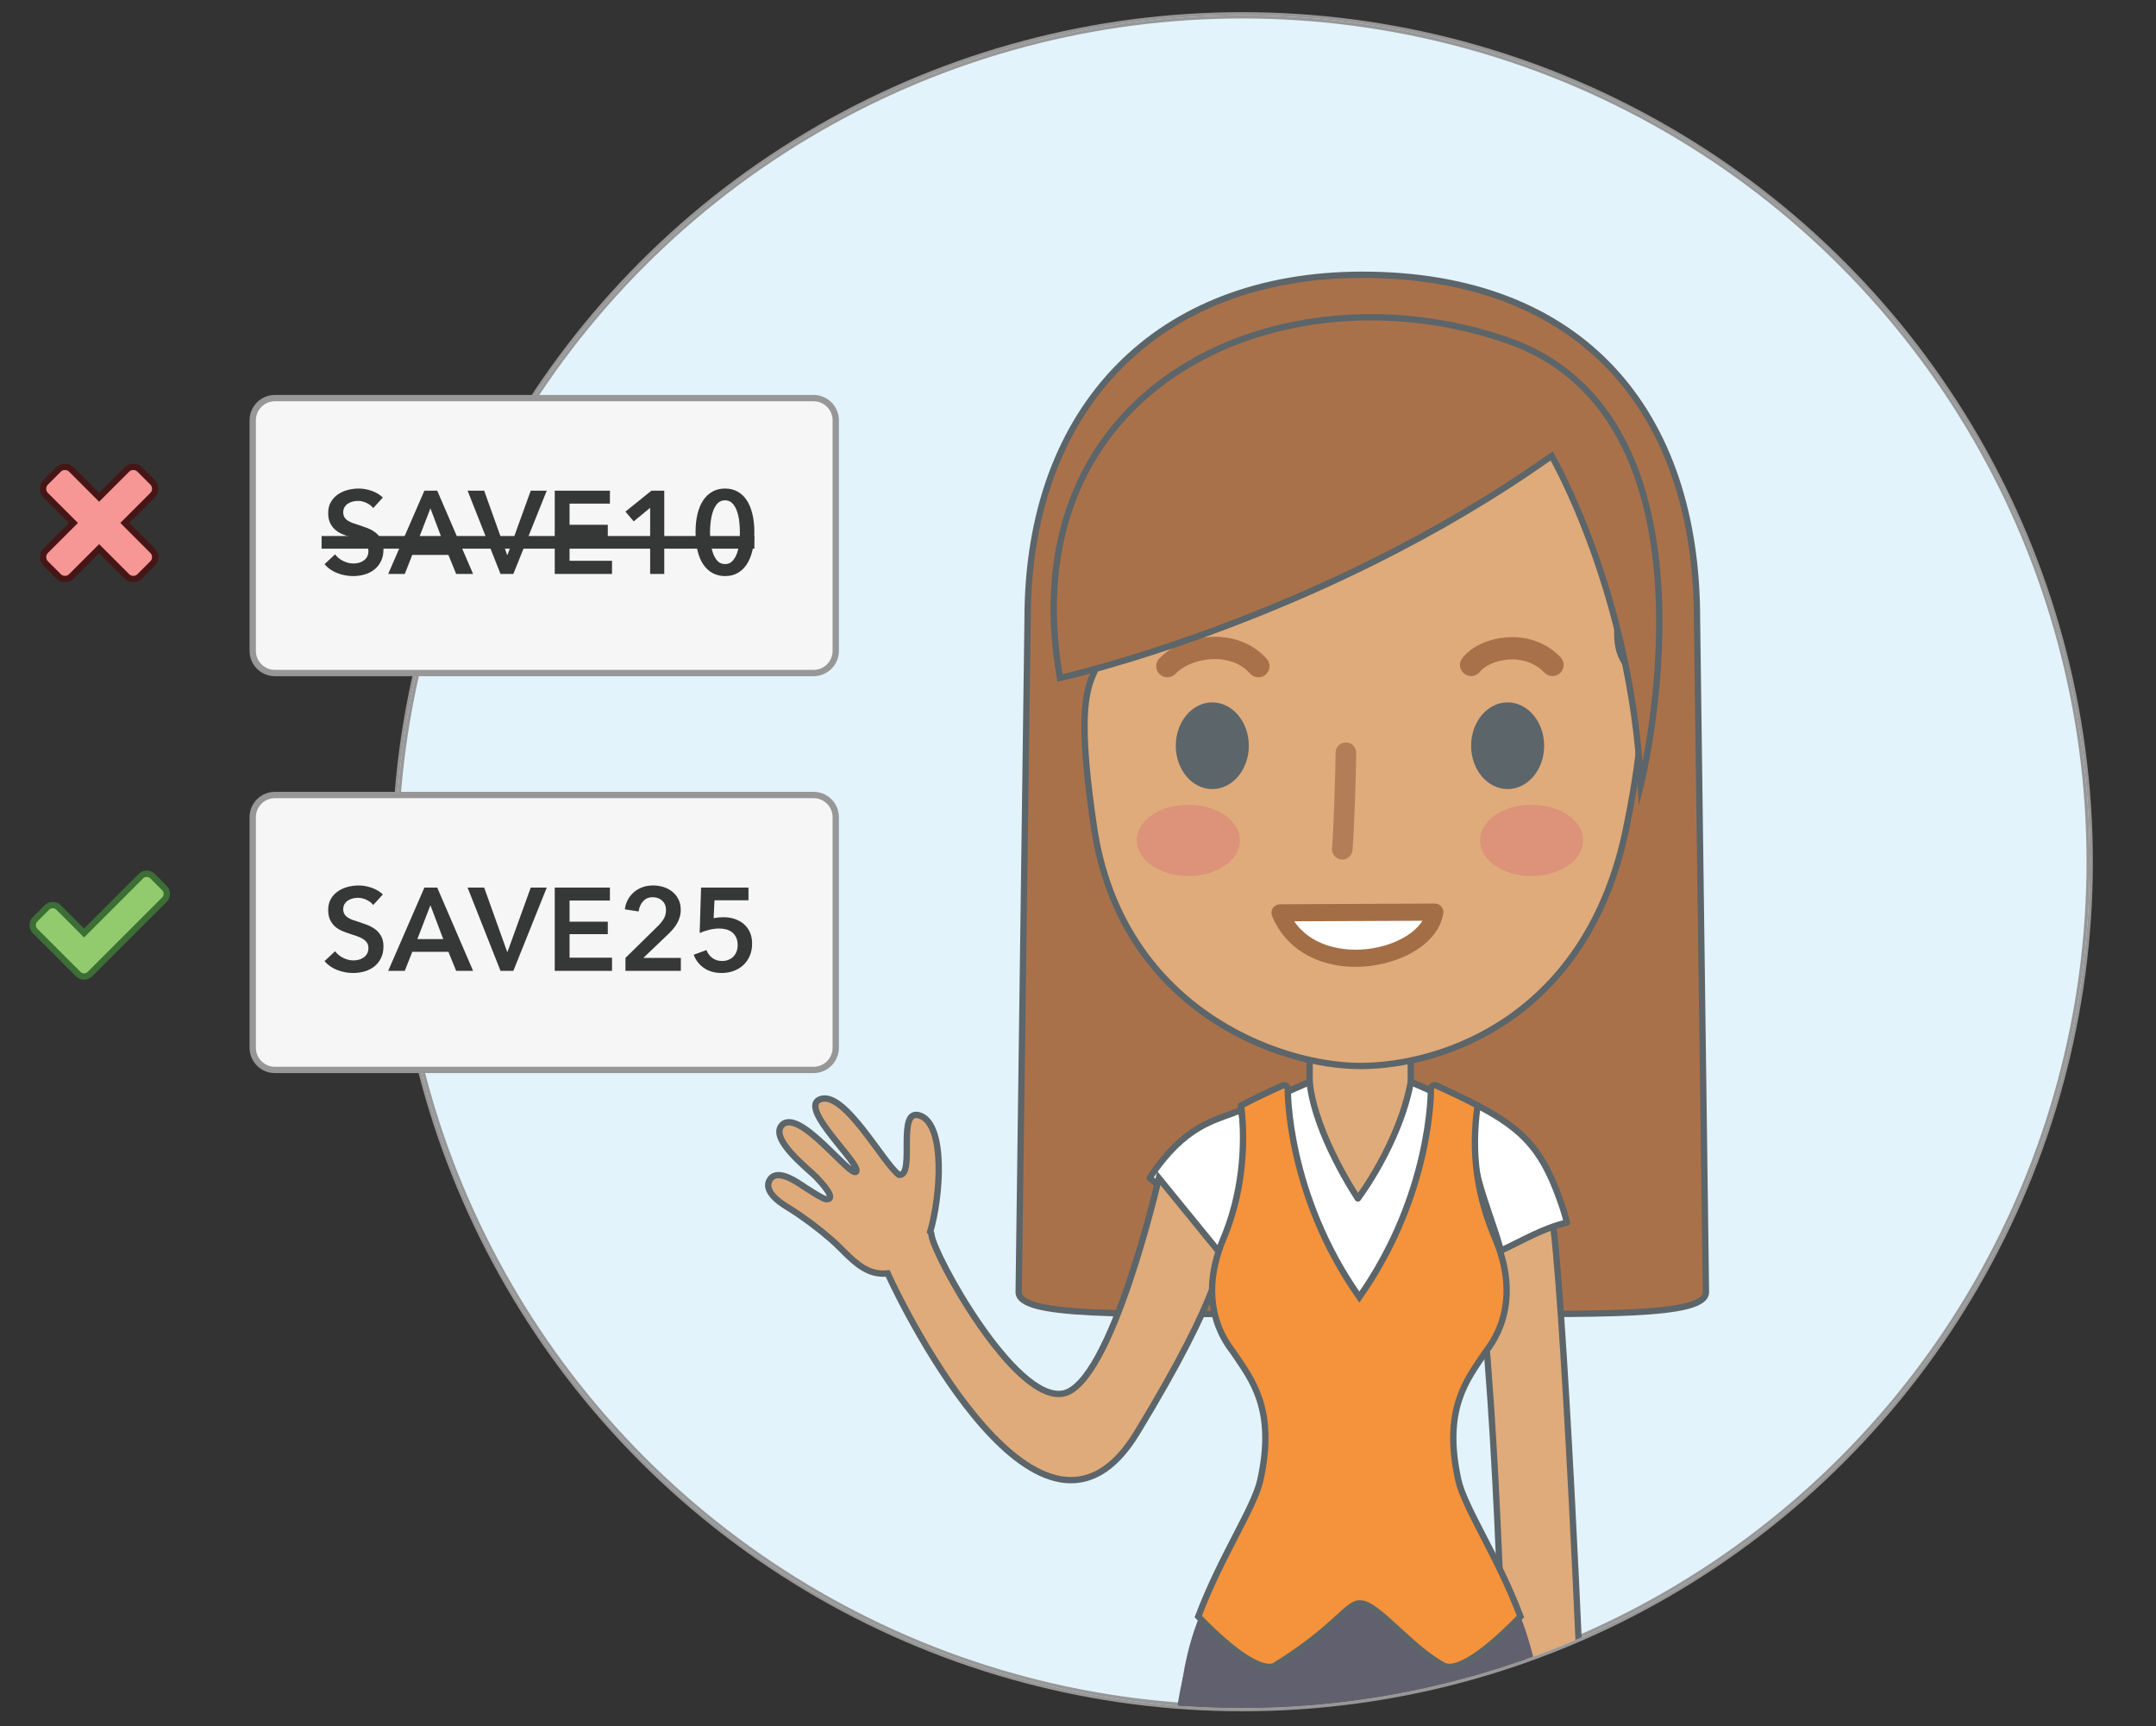 <?xml version="1.0" encoding="utf-8"?>
<!-- Generator: Adobe Illustrator 16.0.0, SVG Export Plug-In . SVG Version: 6.00 Build 0)  -->
<!DOCTYPE svg PUBLIC "-//W3C//DTD SVG 1.1//EN" "http://www.w3.org/Graphics/SVG/1.1/DTD/svg11.dtd">
<svg version="1.1" id="Layer_1" xmlns="http://www.w3.org/2000/svg" xmlns:xlink="http://www.w3.org/1999/xlink" x="0px" y="0px"
	 width="341px" height="273px" viewBox="0 0 341 273" enable-background="new 0 0 341 273" xml:space="preserve">
<rect x="0" y="0" width="341" height="273" fill="#333333" stroke="none"/>
<g>
	<defs>
		<rect id="SVGID_1_" x="-874.551" y="-1380.593" width="1440" height="2887"/>
	</defs>
	<clipPath id="SVGID_2_">
		<use xlink:href="#SVGID_1_"  overflow="visible"/>
	</clipPath>
	
		<ellipse clip-path="url(#SVGID_2_)" fill="none" stroke="#979797" stroke-miterlimit="10" cx="196.496" cy="136.264" rx="134.018" ry="133.842"/>
</g>
<g>
	<defs>
		<ellipse id="SVGID_3_" cx="196.496" cy="136.264" rx="134.018" ry="133.842"/>
	</defs>
	<clipPath id="SVGID_4_">
		<use xlink:href="#SVGID_3_"  overflow="visible"/>
	</clipPath>
	<g clip-path="url(#SVGID_4_)">
		<defs>
			<rect id="SVGID_5_" x="-874.551" y="-1380.593" width="1440" height="2887"/>
		</defs>
		<clipPath id="SVGID_6_">
			<use xlink:href="#SVGID_5_"  overflow="visible"/>
		</clipPath>
		<g clip-path="url(#SVGID_6_)" enable-background="new    ">
			<g>
				<defs>
					<rect id="SVGID_7_" x="62.449" y="2.407" width="269" height="267.999"/>
				</defs>
				<clipPath id="SVGID_8_">
					<use xlink:href="#SVGID_7_"  overflow="visible"/>
				</clipPath>
				<g clip-path="url(#SVGID_8_)">
					<defs>
						<rect id="SVGID_9_" x="62.449" y="2.407" width="269" height="267.999"/>
					</defs>
					<clipPath id="SVGID_10_">
						<use xlink:href="#SVGID_9_"  overflow="visible"/>
					</clipPath>
					<rect x="57.479" y="-2.578" clip-path="url(#SVGID_10_)" fill="#E3F3FC" width="278.035" height="277.684"/>
					
						<ellipse clip-path="url(#SVGID_10_)" fill="none" stroke="#979797" stroke-miterlimit="10" cx="196.496" cy="136.264" rx="134.018" ry="133.842"/>
				</g>
				<g clip-path="url(#SVGID_8_)">
					<defs>
						<path id="SVGID_11_" d="M269.816,204.314c0,3.93-16.299,3.457-43.226,3.457H204.34c-26.923,0-43.222,0.473-43.222-3.457
							l1.409-106.425c0-33.705,20.781-54.439,52.939-54.439c34.82,0,52.938,21.75,52.938,54.439L269.816,204.314z"/>
					</defs>
					<clipPath id="SVGID_12_">
						<use xlink:href="#SVGID_11_"  overflow="visible"/>
					</clipPath>
					<g clip-path="url(#SVGID_12_)">
						<defs>
							<rect id="SVGID_13_" x="62.449" y="2.407" width="269" height="267.999"/>
						</defs>
						<clipPath id="SVGID_14_">
							<use xlink:href="#SVGID_13_"  overflow="visible"/>
						</clipPath>
						<rect x="156.118" y="38.45" clip-path="url(#SVGID_14_)" fill="#A9714A" width="118.698" height="174.339"/>
					</g>
				</g>
				<g clip-path="url(#SVGID_8_)">
					<defs>
						<rect id="SVGID_15_" x="62.449" y="2.407" width="269" height="267.999"/>
					</defs>
					<clipPath id="SVGID_16_">
						<use xlink:href="#SVGID_15_"  overflow="visible"/>
					</clipPath>
					<path clip-path="url(#SVGID_16_)" fill="none" stroke="#5B656A" stroke-miterlimit="10" d="M269.816,204.314
						c0,3.93-16.299,3.457-43.226,3.457H204.34c-26.923,0-43.222,0.473-43.222-3.457l1.409-106.425
						c0-33.705,20.781-54.439,52.939-54.439c34.82,0,52.938,21.75,52.938,54.439L269.816,204.314z"/>
				</g>
				<g clip-path="url(#SVGID_8_)">
					<defs>
						<path id="SVGID_17_" d="M250.173,273.197c0.263-0.08-3.016-72.242-4.792-81.137c-0.884-4.393-1.619-7.346-2.932-9.775
							c-5.971,1.555-7.312,9.682-8.152,17.736c0.093,0.807,0.089,1.748-0.164,2.807c1.744,15.805,2.578,34.148,3.227,49.537
							c0.162,3.885,0.99,22.801-0.762,23.676c-1.687,0.842-2.254,3.344-2.391,4.84l-1.083,8.982
							c-0.267,2.412,2.962,3.334,4.001,1.297c0.307-0.602,1.176-6.965,2.048-6.783c0.668,0.145,0.376,0.176,0.635,1.012
							c1.748,5.654-4.506,11.891-3.908,13.715c1.715,5.277,6,1.797,10.831-4.252C250.487,290.166,251.097,281.293,250.173,273.197"
							/>
					</defs>
					<clipPath id="SVGID_18_">
						<use xlink:href="#SVGID_17_"  overflow="visible"/>
					</clipPath>
					<g clip-path="url(#SVGID_18_)">
						<defs>
							<rect id="SVGID_19_" x="62.449" y="2.407" width="269" height="267.999"/>
						</defs>
						<clipPath id="SVGID_20_">
							<use xlink:href="#SVGID_19_"  overflow="visible"/>
						</clipPath>
						<rect x="228.108" y="177.285" clip-path="url(#SVGID_20_)" fill="#DFAB7A" width="27.446" height="129.406"/>
					</g>
				</g>
				<g clip-path="url(#SVGID_8_)">
					<defs>
						<rect id="SVGID_21_" x="62.449" y="2.407" width="269" height="267.999"/>
					</defs>
					<clipPath id="SVGID_22_">
						<use xlink:href="#SVGID_21_"  overflow="visible"/>
					</clipPath>
					<path clip-path="url(#SVGID_22_)" fill="none" stroke="#5B656A" stroke-miterlimit="10" d="M250.173,273.197
						c0.263-0.08-3.016-72.242-4.792-81.137c-0.884-4.393-1.619-7.346-2.932-9.775c-5.971,1.555-7.312,9.682-8.152,17.736
						c0.093,0.807,0.089,1.748-0.164,2.807c1.744,15.805,2.578,34.148,3.227,49.537c0.162,3.885,0.99,22.801-0.762,23.676
						c-1.687,0.842-2.253,3.344-2.391,4.84l-1.083,8.982c-0.267,2.412,2.962,3.334,4.001,1.297c0.307-0.602,1.176-6.965,2.048-6.783
						c0.668,0.145,0.376,0.176,0.635,1.012c1.748,5.654-4.506,11.891-3.908,13.715c1.715,5.275,6,1.797,10.831-4.252
						C250.487,290.166,251.097,281.293,250.173,273.197z"/>
				</g>
				<g clip-path="url(#SVGID_8_)">
					<defs>
						<path id="SVGID_23_" d="M234.123,198.023c0,0,0.754,0.961,1.141,2.592c-0.14-8.098,0.216-16.326,5.952-18.59
							c-2.836-4.004-7.296-6.139-18.077-10.994c-2.519-0.912-6.305,0.066-8.007,0.596c-1.697-0.529-5.482-1.508-8.003-0.596
							c-3.264,1.469-5.944,2.688-8.179,3.783c3.798,12.461,3.582,25.848-0.251,37.475c1.986,5.244,3.336,13.311,2.401,22.318
							c-1.221,11.783-14.651,19.109-14.943,42.68c-0.271,21.793-4.995,105.178-7.966,121.607
							c-0.637,3.547-3.949,11.596-5.533,13.006c-0.99,0.879,4.753,2.463,4.753,2.463s14.485-2.328,15.079-6.924l16.535-131.574
							l6.106-0.4l4.749,0.4l-0.093,37.18l-0.244,93.947c0,4.635,1.242,2.492,1.242,2.492s16.367,7.322,22.303,9.975
							c3.416,1.527,2.375-1.469,2.375-1.469s-5.987,0.291-6.188-5.961c-0.007-0.18-0.179-2.854-1.048-3.852
							c-1.389-1.602-3.231-4.229-3.418-7.832c-0.565-11.309,3.414-53.852,5.946-86.859h0.072c1.16-15.561,2.011-29.086,1.922-36.199
							c-0.291-23.57-12.365-30.896-13.585-42.68c-1.22-11.785,1.467-21.977,4.367-26.312c1.062-1.58,1.581-3.023,1.808-4.311
							c-0.009-0.361-0.017-0.721-0.029-1.084C234.925,201.24,234.526,199.609,234.123,198.023"/>
					</defs>
					<clipPath id="SVGID_24_">
						<use xlink:href="#SVGID_23_"  overflow="visible"/>
					</clipPath>
					<g clip-path="url(#SVGID_24_)">
						<defs>
							<rect id="SVGID_25_" x="62.449" y="2.407" width="269" height="267.999"/>
						</defs>
						<clipPath id="SVGID_26_">
							<use xlink:href="#SVGID_25_"  overflow="visible"/>
						</clipPath>
						<rect x="167.543" y="165.658" clip-path="url(#SVGID_26_)" fill="#DFAB7A" width="83.07" height="259.234"/>
					</g>
				</g>
				<g clip-path="url(#SVGID_8_)">
					<defs>
						<rect id="SVGID_27_" x="62.449" y="2.407" width="269" height="267.999"/>
					</defs>
					<clipPath id="SVGID_28_">
						<use xlink:href="#SVGID_27_"  overflow="visible"/>
					</clipPath>
					<path clip-path="url(#SVGID_28_)" fill="none" stroke="#5B656A" stroke-miterlimit="10" d="M234.123,198.023
						c0,0,0.754,0.961,1.141,2.592c-0.14-8.098,0.216-16.326,5.952-18.59c-2.837-4.004-7.296-6.139-18.077-10.994
						c-2.519-0.912-6.305,0.066-8.007,0.596c-1.697-0.529-5.482-1.508-8.003-0.596c-3.264,1.469-5.944,2.688-8.179,3.783
						c3.798,12.461,3.582,25.848-0.251,37.475c1.986,5.244,3.336,13.311,2.401,22.318c-1.221,11.783-14.651,19.109-14.943,42.68
						c-0.271,21.793-4.995,105.178-7.966,121.607c-0.637,3.547-3.949,11.596-5.533,13.006c-0.99,0.879,4.753,2.463,4.753,2.463
						s14.485-2.328,15.078-6.924l16.535-131.574l6.107-0.4l4.749,0.4l-0.093,37.18l-0.244,93.947c0,4.635,1.242,2.492,1.242,2.492
						s16.367,7.322,22.303,9.975c3.416,1.529,2.375-1.469,2.375-1.469s-5.987,0.291-6.188-5.961
						c-0.007-0.18-0.179-2.854-1.048-3.852c-1.389-1.602-3.231-4.229-3.418-7.832c-0.565-11.309,3.414-53.852,5.946-86.859h0.072
						c1.16-15.561,2.011-29.086,1.922-36.199c-0.291-23.57-12.365-30.896-13.585-42.68c-1.221-11.785,1.467-21.977,4.367-26.312
						c1.062-1.58,1.581-3.023,1.808-4.311c-0.009-0.361-0.017-0.721-0.029-1.084C234.925,201.24,234.526,199.609,234.123,198.023z"
						/>
				</g>
				<g clip-path="url(#SVGID_8_)">
					<defs>
						<rect id="SVGID_29_" x="120.479" y="42.422" width="150.365" height="379.062"/>
					</defs>
					<clipPath id="SVGID_30_">
						<use xlink:href="#SVGID_29_"  overflow="visible"/>
					</clipPath>
					<g clip-path="url(#SVGID_30_)">
						<defs>
							<rect id="SVGID_31_" x="62.449" y="2.407" width="269" height="267.999"/>
						</defs>
						<clipPath id="SVGID_32_">
							<use xlink:href="#SVGID_31_"  overflow="visible"/>
						</clipPath>
						<g clip-path="url(#SVGID_32_)" enable-background="new    ">
							<g>
								<defs>
									<rect id="SVGID_33_" x="120.449" y="42.407" width="151" height="227.999"/>
								</defs>
								<clipPath id="SVGID_34_">
									<use xlink:href="#SVGID_33_"  overflow="visible"/>
								</clipPath>
								<g clip-path="url(#SVGID_34_)">
									<defs>
										<rect id="SVGID_35_" x="207.135" y="159.914" width="15.997" height="31.742"/>
									</defs>
									<clipPath id="SVGID_36_">
										<use xlink:href="#SVGID_35_"  overflow="visible"/>
									</clipPath>
									<g clip-path="url(#SVGID_36_)">
										<defs>
											<rect id="SVGID_37_" x="120.449" y="42.407" width="151" height="227.999"/>
										</defs>
										<clipPath id="SVGID_38_">
											<use xlink:href="#SVGID_37_"  overflow="visible"/>
										</clipPath>
										<rect x="202.135" y="154.914" clip-path="url(#SVGID_38_)" fill="#DFAB7A" width="25.997" height="41.742"/>
									</g>
								</g>
								<g clip-path="url(#SVGID_34_)">
									<defs>
										<rect id="SVGID_39_" x="120.449" y="42.407" width="151" height="227.999"/>
									</defs>
									<clipPath id="SVGID_40_">
										<use xlink:href="#SVGID_39_"  overflow="visible"/>
									</clipPath>
									
										<rect x="207.135" y="159.914" clip-path="url(#SVGID_40_)" fill="none" stroke="#5B656A" stroke-miterlimit="10" width="15.997" height="31.742"/>
								</g>
								<g clip-path="url(#SVGID_34_)">
									<defs>
										<path id="SVGID_41_" d="M251.507,71.45c-7.939-11.255-16.092-11.605-29.229-12.148h-14.29
											c-13.142,0.543-21.294,0.893-29.228,12.148c-7.94,11.268-4.936,14.188-4.309,27.777c0.475,10.27-5.664,3.064-1.416,31.621
											c4.244,28.557,29.047,37.719,42.094,37.719c13.056,0,35.993-7.658,42.103-37.719c6.112-30.056-1.892-21.351-1.417-31.621
											C256.44,85.637,259.452,82.717,251.507,71.45"/>
									</defs>
									<clipPath id="SVGID_42_">
										<use xlink:href="#SVGID_41_"  overflow="visible"/>
									</clipPath>
									<g clip-path="url(#SVGID_42_)">
										<defs>
											<rect id="SVGID_43_" x="120.449" y="42.407" width="151" height="227.999"/>
										</defs>
										<clipPath id="SVGID_44_">
											<use xlink:href="#SVGID_43_"  overflow="visible"/>
										</clipPath>
										<rect x="166.529" y="54.302" clip-path="url(#SVGID_44_)" fill="#DFAB7A" width="98.013" height="119.263"/>
									</g>
								</g>
								<g clip-path="url(#SVGID_34_)">
									<defs>
										<rect id="SVGID_45_" x="120.449" y="42.407" width="151" height="227.999"/>
									</defs>
									<clipPath id="SVGID_46_">
										<use xlink:href="#SVGID_45_"  overflow="visible"/>
									</clipPath>
									<path clip-path="url(#SVGID_46_)" fill="none" stroke="#5B656A" stroke-miterlimit="10" d="M251.507,71.45
										c-7.939-11.255-16.092-11.605-29.229-12.148h-14.29c-13.142,0.543-21.294,0.893-29.228,12.148
										c-7.94,11.268-4.936,14.188-4.309,27.777c0.475,10.27-5.664,3.064-1.416,31.621c4.244,28.557,29.047,37.719,42.094,37.719
										c13.056,0,35.993-7.658,42.103-37.719c6.112-30.056-1.892-21.351-1.417-31.621C256.44,85.637,259.452,82.717,251.507,71.45
										z"/>
								</g>
								<g clip-path="url(#SVGID_34_)">
									<defs>
										<path id="SVGID_47_" d="M194.828,203.42c0.427-1.838,0.868-3.643,1.318-5.395
											C196.146,198.025,194.454,200.102,194.828,203.42"/>
									</defs>
									<clipPath id="SVGID_48_">
										<use xlink:href="#SVGID_47_"  overflow="visible"/>
									</clipPath>
									<g clip-path="url(#SVGID_48_)">
										<defs>
											<rect id="SVGID_49_" x="120.449" y="42.407" width="151" height="227.999"/>
										</defs>
										<clipPath id="SVGID_50_">
											<use xlink:href="#SVGID_49_"  overflow="visible"/>
										</clipPath>
										<rect x="189.773" y="193.025" clip-path="url(#SVGID_50_)" fill="#FCCC9A" width="11.373" height="15.395"/>
									</g>
								</g>
								<g clip-path="url(#SVGID_34_)">
									<defs>
										<path id="SVGID_51_" d="M234.123,198.023c0.446,1.754,0.888,3.559,1.315,5.396
											C235.81,200.1,234.123,198.023,234.123,198.023"/>
									</defs>
									<clipPath id="SVGID_52_">
										<use xlink:href="#SVGID_51_"  overflow="visible"/>
									</clipPath>
									<g clip-path="url(#SVGID_52_)">
										<defs>
											<rect id="SVGID_53_" x="120.449" y="42.407" width="151" height="227.999"/>
										</defs>
										<clipPath id="SVGID_54_">
											<use xlink:href="#SVGID_53_"  overflow="visible"/>
										</clipPath>
										<rect x="229.123" y="193.023" clip-path="url(#SVGID_54_)" fill="#FCCC9A" width="11.368" height="15.396"/>
									</g>
								</g>
								<g clip-path="url(#SVGID_34_)">
									<defs>
										<path id="SVGID_55_" d="M212.299,135.922c-0.045,0-0.097,0-0.144-0.006c-0.897-0.08-1.557-0.869-1.477-1.764
											c0.218-2.469,0.566-12.156,0.566-15.117c0-0.898,0.728-1.627,1.625-1.627c0.899,0,1.627,0.729,1.627,1.627
											c0,2.814-0.329,12.64-0.579,15.408C213.842,135.287,213.133,135.922,212.299,135.922"/>
									</defs>
									<clipPath id="SVGID_56_">
										<use xlink:href="#SVGID_55_"  overflow="visible"/>
									</clipPath>
									<g clip-path="url(#SVGID_56_)">
										<defs>
											<rect id="SVGID_57_" x="120.449" y="42.407" width="151" height="227.999"/>
										</defs>
										<clipPath id="SVGID_58_">
											<use xlink:href="#SVGID_57_"  overflow="visible"/>
										</clipPath>
										<rect x="205.672" y="112.409" clip-path="url(#SVGID_58_)" fill="#B27D57" width="13.825" height="28.513"/>
									</g>
								</g>
								<g clip-path="url(#SVGID_34_)">
									<defs>
										<path id="SVGID_59_" d="M197.518,117.926c0,3.785-2.588,6.854-5.778,6.854c-3.186,0-5.773-3.068-5.773-6.854
											c0-3.783,2.588-6.854,5.773-6.854C194.93,111.073,197.518,114.143,197.518,117.926"/>
									</defs>
									<clipPath id="SVGID_60_">
										<use xlink:href="#SVGID_59_"  overflow="visible"/>
									</clipPath>
									<g clip-path="url(#SVGID_60_)">
										<defs>
											<rect id="SVGID_61_" x="120.449" y="42.407" width="151" height="227.999"/>
										</defs>
										<clipPath id="SVGID_62_">
											<use xlink:href="#SVGID_61_"  overflow="visible"/>
										</clipPath>
										<rect x="180.966" y="106.073" clip-path="url(#SVGID_62_)" fill="#5B656A" width="21.552" height="23.707"/>
									</g>
								</g>
								<g clip-path="url(#SVGID_34_)">
									<defs>
										<path id="SVGID_63_" d="M199.024,107.106c-0.48,0-0.97-0.201-1.319-0.596c-1.629-1.842-3.835-2.262-5.399-2.287
											c-2.467-0.043-5.03,0.895-6.396,2.336c-0.672,0.701-1.787,0.732-2.489,0.062c-0.707-0.67-0.736-1.783-0.068-2.49
											c2.068-2.174,5.536-3.479,9.016-3.432c3.206,0.059,6.039,1.293,7.979,3.479c0.644,0.729,0.577,1.84-0.149,2.484
											C199.858,106.961,199.443,107.106,199.024,107.106"/>
									</defs>
									<clipPath id="SVGID_64_">
										<use xlink:href="#SVGID_63_"  overflow="visible"/>
									</clipPath>
									<g clip-path="url(#SVGID_64_)">
										<defs>
											<rect id="SVGID_65_" x="120.449" y="42.407" width="151" height="227.999"/>
										</defs>
										<clipPath id="SVGID_66_">
											<use xlink:href="#SVGID_65_"  overflow="visible"/>
										</clipPath>
										<rect x="177.869" y="95.7" clip-path="url(#SVGID_66_)" fill="#A9714A" width="27.92" height="16.406"/>
									</g>
								</g>
								<g clip-path="url(#SVGID_34_)">
									<defs>
										<path id="SVGID_67_" d="M232.671,106.911c-0.382,0-0.762-0.123-1.086-0.377c-0.763-0.6-0.9-1.707-0.298-2.471
											c1.486-1.889,4.28-3.152,7.31-3.297c3.209-0.156,6.126,0.973,8.223,3.166c0.67,0.707,0.644,1.822-0.06,2.492
											c-0.711,0.672-1.824,0.646-2.493-0.061c-1.859-1.951-4.265-2.15-5.501-2.078c-2.266,0.109-4.032,1.088-4.708,1.951
											C233.715,106.68,233.193,106.911,232.671,106.911"/>
									</defs>
									<clipPath id="SVGID_68_">
										<use xlink:href="#SVGID_67_"  overflow="visible"/>
									</clipPath>
									<g clip-path="url(#SVGID_68_)">
										<defs>
											<rect id="SVGID_69_" x="120.449" y="42.407" width="151" height="227.999"/>
										</defs>
										<clipPath id="SVGID_70_">
											<use xlink:href="#SVGID_69_"  overflow="visible"/>
										</clipPath>
										<rect x="225.911" y="95.75" clip-path="url(#SVGID_70_)" fill="#A9714A" width="26.394" height="16.162"/>
									</g>
								</g>
								<g clip-path="url(#SVGID_34_)">
									<defs>
										<path id="SVGID_71_" d="M244.228,117.926c0,3.785-2.593,6.854-5.778,6.854c-3.189,0-5.773-3.068-5.773-6.854
											s2.584-6.855,5.773-6.855C241.635,111.071,244.228,114.141,244.228,117.926"/>
									</defs>
									<clipPath id="SVGID_72_">
										<use xlink:href="#SVGID_71_"  overflow="visible"/>
									</clipPath>
									<g clip-path="url(#SVGID_72_)">
										<defs>
											<rect id="SVGID_73_" x="120.449" y="42.407" width="151" height="227.999"/>
										</defs>
										<clipPath id="SVGID_74_">
											<use xlink:href="#SVGID_73_"  overflow="visible"/>
										</clipPath>
										<rect x="227.676" y="106.071" clip-path="url(#SVGID_74_)" fill="#5B656A" width="21.552" height="23.708"/>
									</g>
								</g>
								<g clip-path="url(#SVGID_34_)">
									<defs>
										<path id="SVGID_75_" d="M194.828,203.42c0.427-1.838,0.868-3.643,1.318-5.395
											C196.146,198.025,194.454,200.102,194.828,203.42"/>
									</defs>
									<clipPath id="SVGID_76_">
										<use xlink:href="#SVGID_75_"  overflow="visible"/>
									</clipPath>
									<g clip-path="url(#SVGID_76_)">
										<defs>
											<rect id="SVGID_77_" x="120.449" y="42.407" width="151" height="227.999"/>
										</defs>
										<clipPath id="SVGID_78_">
											<use xlink:href="#SVGID_77_"  overflow="visible"/>
										</clipPath>
										<rect x="189.773" y="193.025" clip-path="url(#SVGID_78_)" fill="#FCCC9A" width="11.373" height="15.395"/>
									</g>
								</g>
								<g clip-path="url(#SVGID_34_)">
									<defs>
										<path id="SVGID_79_" d="M234.123,198.023c0.446,1.754,0.888,3.559,1.315,5.396
											C235.81,200.1,234.123,198.023,234.123,198.023"/>
									</defs>
									<clipPath id="SVGID_80_">
										<use xlink:href="#SVGID_79_"  overflow="visible"/>
									</clipPath>
									<g clip-path="url(#SVGID_80_)">
										<defs>
											<rect id="SVGID_81_" x="120.449" y="42.407" width="151" height="227.999"/>
										</defs>
										<clipPath id="SVGID_82_">
											<use xlink:href="#SVGID_81_"  overflow="visible"/>
										</clipPath>
										<rect x="229.123" y="193.023" clip-path="url(#SVGID_82_)" fill="#FCCC9A" width="11.368" height="15.396"/>
									</g>
								</g>
								<g clip-path="url(#SVGID_34_)">
									<defs>
										<path id="SVGID_83_" d="M247.227,191.189c-2.999-9.09-5.983-12.422-13.526-16.377c-2.547,7.982,1.631,15.414,3.689,22.949
											c3.413-1.576,6.581-3.523,10.442-4.436C247.6,192.432,247.395,191.701,247.227,191.189"/>
									</defs>
									<clipPath id="SVGID_84_">
										<use xlink:href="#SVGID_83_"  overflow="visible"/>
									</clipPath>
									<g clip-path="url(#SVGID_84_)">
										<defs>
											<rect id="SVGID_85_" x="120.449" y="42.407" width="151" height="227.999"/>
										</defs>
										<clipPath id="SVGID_86_">
											<use xlink:href="#SVGID_85_"  overflow="visible"/>
										</clipPath>
										<rect x="227.901" y="169.812" clip-path="url(#SVGID_86_)" fill="#FFFFFF" width="24.931" height="32.949"/>
									</g>
								</g>
								<g clip-path="url(#SVGID_34_)">
									<defs>
										<rect id="SVGID_87_" x="120.449" y="42.407" width="151" height="227.999"/>
									</defs>
									<clipPath id="SVGID_88_">
										<use xlink:href="#SVGID_87_"  overflow="visible"/>
									</clipPath>
									
										<path clip-path="url(#SVGID_88_)" fill="none" stroke="#5B656A" stroke-linecap="round" stroke-linejoin="round" stroke-miterlimit="10" d="
										M247.227,191.189c-2.999-9.09-5.983-12.422-13.526-16.377c-2.547,7.982,1.631,15.414,3.689,22.949
										c3.413-1.576,6.581-3.523,10.442-4.436C247.6,192.432,247.395,191.701,247.227,191.189z"/>
								</g>
								<g clip-path="url(#SVGID_34_)">
									<defs>
										<path id="SVGID_89_" d="M196.107,132.891c0,3.109-3.65,5.637-8.161,5.637c-4.5,0-8.154-2.527-8.154-5.637
											c0-3.117,3.654-5.638,8.154-5.638C192.457,127.252,196.107,129.773,196.107,132.891"/>
									</defs>
									<clipPath id="SVGID_90_">
										<use xlink:href="#SVGID_89_"  overflow="visible"/>
									</clipPath>
									<g clip-path="url(#SVGID_90_)">
										<defs>
											<rect id="SVGID_91_" x="120.449" y="42.407" width="151" height="227.999"/>
										</defs>
										<clipPath id="SVGID_92_">
											<use xlink:href="#SVGID_91_"  overflow="visible"/>
										</clipPath>
										<rect x="174.792" y="122.252" clip-path="url(#SVGID_92_)" fill="#DC9379" width="26.315" height="21.273"/>
									</g>
								</g>
								<g clip-path="url(#SVGID_34_)">
									<defs>
										<path id="SVGID_93_" d="M250.397,132.891c0,3.109-3.654,5.637-8.161,5.637c-4.5,0-8.154-2.527-8.154-5.637
											c0-3.117,3.654-5.638,8.154-5.638C246.743,127.252,250.397,129.773,250.397,132.891"/>
									</defs>
									<clipPath id="SVGID_94_">
										<use xlink:href="#SVGID_93_"  overflow="visible"/>
									</clipPath>
									<g clip-path="url(#SVGID_94_)">
										<defs>
											<rect id="SVGID_95_" x="120.449" y="42.407" width="151" height="227.999"/>
										</defs>
										<clipPath id="SVGID_96_">
											<use xlink:href="#SVGID_95_"  overflow="visible"/>
										</clipPath>
										<rect x="229.082" y="122.252" clip-path="url(#SVGID_96_)" fill="#DC9379" width="26.315" height="21.273"/>
									</g>
								</g>
								<g clip-path="url(#SVGID_34_)">
									<defs>
										<path id="SVGID_97_" d="M215.229,257.258c-0.648,0-1.177-0.527-1.177-1.174c0-3.041-0.119-6.916-0.229-10.672
											c-0.113-3.762-0.236-7.656-0.236-10.736c0-4.602,0.075-9.264,0.146-13.771c0.072-4.479,0.144-9.113,0.144-13.689
											c0-0.648,0.526-1.174,1.171-1.174c0.651,0,1.177,0.525,1.177,1.174c0,4.598-0.069,9.238-0.138,13.725
											c-0.069,4.502-0.144,9.154-0.144,13.736c0,3.043,0.117,6.918,0.23,10.67c0.117,3.766,0.229,7.662,0.229,10.738
											C216.402,256.73,215.873,257.258,215.229,257.258"/>
									</defs>
									<clipPath id="SVGID_98_">
										<use xlink:href="#SVGID_97_"  overflow="visible"/>
									</clipPath>
									<g clip-path="url(#SVGID_98_)">
										<defs>
											<rect id="SVGID_99_" x="120.449" y="42.407" width="151" height="227.999"/>
										</defs>
										<clipPath id="SVGID_100_">
											<use xlink:href="#SVGID_99_"  overflow="visible"/>
										</clipPath>
										<rect x="208.587" y="201.041" clip-path="url(#SVGID_100_)" fill="#61606E" width="12.815" height="61.217"/>
									</g>
								</g>
								<g clip-path="url(#SVGID_34_)">
									<defs>
										<path id="SVGID_101_" d="M167.647,107.215c0,0,41.165-9.146,77.765-35.125c0,0,12.536,21.539,14.115,51.949
											c0,0,14.455-57.75-21.007-70.172C203.056,41.444,159.516,60.604,167.647,107.215"/>
									</defs>
									<clipPath id="SVGID_102_">
										<use xlink:href="#SVGID_101_"  overflow="visible"/>
									</clipPath>
									<g clip-path="url(#SVGID_102_)">
										<defs>
											<rect id="SVGID_103_" x="120.449" y="42.407" width="151" height="227.999"/>
										</defs>
										<clipPath id="SVGID_104_">
											<use xlink:href="#SVGID_103_"  overflow="visible"/>
										</clipPath>
										<rect x="161.656" y="45.171" clip-path="url(#SVGID_104_)" fill="#A9714A" width="105.787" height="83.868"/>
									</g>
								</g>
								<g clip-path="url(#SVGID_34_)">
									<defs>
										<rect id="SVGID_105_" x="120.449" y="42.407" width="151" height="227.999"/>
									</defs>
									<clipPath id="SVGID_106_">
										<use xlink:href="#SVGID_105_"  overflow="visible"/>
									</clipPath>
									<path clip-path="url(#SVGID_106_)" fill="none" stroke="#5B656A" stroke-miterlimit="10" d="M167.647,107.215
										c0,0,41.165-9.146,77.765-35.125c0,0,12.536,21.539,14.115,51.949c0,0,14.454-57.75-21.007-70.172
										C203.056,41.444,159.516,60.604,167.647,107.215z"/>
								</g>
								<g clip-path="url(#SVGID_34_)">
									<defs>
										<path id="SVGID_107_" d="M202.452,144.346c4.646,11.336,23.194,7.686,24.482-0.109L202.452,144.346z"/>
									</defs>
									<clipPath id="SVGID_108_">
										<use xlink:href="#SVGID_107_"  overflow="visible"/>
									</clipPath>
									<g clip-path="url(#SVGID_108_)">
										<defs>
											<rect id="SVGID_109_" x="120.449" y="42.407" width="151" height="227.999"/>
										</defs>
										<clipPath id="SVGID_110_">
											<use xlink:href="#SVGID_109_"  overflow="visible"/>
										</clipPath>
										<rect x="197.452" y="139.236" clip-path="url(#SVGID_110_)" fill="#FFFFFF" width="34.482" height="17.297"/>
									</g>
								</g>
								<g clip-path="url(#SVGID_34_)">
									<defs>
										<path id="SVGID_111_" d="M214.404,152.891h-0.002c-6.21,0-11.146-3.006-13.206-8.029
											c-0.168-0.418-0.121-0.893,0.132-1.268c0.248-0.377,0.665-0.6,1.117-0.602l24.484-0.109h0.004
											c0.398,0,0.774,0.174,1.033,0.477s0.374,0.707,0.307,1.1C227.4,149.734,220.535,152.891,214.404,152.891z
											 M204.703,145.691c2.728,4.008,7.557,4.486,9.699,4.486h0.002c4.615,0,8.96-1.975,10.578-4.576L204.703,145.691z"/>
									</defs>
									<clipPath id="SVGID_112_">
										<use xlink:href="#SVGID_111_"  overflow="visible"/>
									</clipPath>
									<g clip-path="url(#SVGID_112_)">
										<defs>
											<rect id="SVGID_113_" x="120.449" y="42.407" width="151" height="227.999"/>
										</defs>
										<clipPath id="SVGID_114_">
											<use xlink:href="#SVGID_113_"  overflow="visible"/>
										</clipPath>
										<rect x="196.098" y="137.883" clip-path="url(#SVGID_114_)" fill="#A36E46" width="37.194" height="20.008"/>
									</g>
								</g>
								<g clip-path="url(#SVGID_34_)">
									<defs>
										<path id="SVGID_115_" d="M240.544,255.742c-3.506,3.42-10.941,7.578-12.03,6.488c-16.98-12.025-7.084-14.643-26.46,0
											c-2.701,0.904-8.677-2.197-12.534-6.197c-1.914,5.082-2.679,9.447-3.344,16.559c-0.771,8.234-0.562,20.012-0.553,20.129
											c0.019,0.309,0.275,0.551,0.581,0.557c1.934,0.041,8.102,0.066,16.063,0.066c8.363,0,18.576-0.025,26.713-0.041
											c5.377-0.018,9.841-0.025,12.258-0.025h0.99c0.307,0,0.561-0.229,0.594-0.531c0.013-0.105,1.13-10.572,1.13-18.775
											C243.952,266.943,242.496,260.957,240.544,255.742"/>
									</defs>
									<clipPath id="SVGID_116_">
										<use xlink:href="#SVGID_115_"  overflow="visible"/>
									</clipPath>
									<g clip-path="url(#SVGID_116_)">
										<defs>
											<rect id="SVGID_117_" x="120.449" y="42.407" width="151" height="227.999"/>
										</defs>
										<clipPath id="SVGID_118_">
											<use xlink:href="#SVGID_117_"  overflow="visible"/>
										</clipPath>
										<rect x="180.59" y="247.205" clip-path="url(#SVGID_118_)" fill="#61606E" width="68.362" height="51.139"/>
									</g>
								</g>
								<g clip-path="url(#SVGID_34_)">
									<defs>
										<path id="SVGID_119_" d="M228.292,173.379c-1.312-0.604-5.161-2.273-5.161-2.273c-1.787,9.725-8.362,18.418-8.362,18.418
											s-6.772-10.059-7.635-18.418c0,0-4.157,1.812-5.279,2.328c0,0,0.767,29.625,13.142,41.184
											C226.815,203.766,228.292,173.379,228.292,173.379"/>
									</defs>
									<clipPath id="SVGID_120_">
										<use xlink:href="#SVGID_119_"  overflow="visible"/>
									</clipPath>
									<g clip-path="url(#SVGID_120_)">
										<defs>
											<rect id="SVGID_121_" x="120.449" y="42.407" width="151" height="227.999"/>
										</defs>
										<clipPath id="SVGID_122_">
											<use xlink:href="#SVGID_121_"  overflow="visible"/>
										</clipPath>
										<rect x="196.854" y="166.105" clip-path="url(#SVGID_122_)" fill="#FFFFFF" width="36.438" height="53.512"/>
									</g>
								</g>
								<g clip-path="url(#SVGID_34_)">
									<defs>
										<rect id="SVGID_123_" x="120.449" y="42.407" width="151" height="227.999"/>
									</defs>
									<clipPath id="SVGID_124_">
										<use xlink:href="#SVGID_123_"  overflow="visible"/>
									</clipPath>
									
										<path clip-path="url(#SVGID_124_)" fill="none" stroke="#5B656A" stroke-linecap="round" stroke-linejoin="round" stroke-miterlimit="10" d="
										M228.292,173.379c-1.312-0.604-5.161-2.273-5.161-2.273c-1.787,9.725-8.362,18.418-8.362,18.418
										s-6.772-10.059-7.635-18.418c0,0-4.157,1.812-5.279,2.328c0,0,0.767,29.625,13.142,41.184
										C226.815,203.766,228.292,173.379,228.292,173.379z"/>
								</g>
								<g clip-path="url(#SVGID_34_)">
									<defs>
										<path id="SVGID_125_" d="M192.682,199.496c4.991-5.721,4.71-17.246,3.625-24.018c-3.331,1.602-7.951,1.781-13.453,9.311
											c-0.271,0.371-0.611,0.883-1.014,1.504c3.096,2.324,8.906,9.697,10.47,13.549
											C192.435,199.727,192.552,199.607,192.682,199.496"/>
									</defs>
									<clipPath id="SVGID_126_">
										<use xlink:href="#SVGID_125_"  overflow="visible"/>
									</clipPath>
									<g clip-path="url(#SVGID_126_)">
										<defs>
											<rect id="SVGID_127_" x="120.449" y="42.407" width="151" height="227.999"/>
										</defs>
										<clipPath id="SVGID_128_">
											<use xlink:href="#SVGID_127_"  overflow="visible"/>
										</clipPath>
										<rect x="176.84" y="170.479" clip-path="url(#SVGID_128_)" fill="#FFFFFF" width="25.119" height="34.363"/>
									</g>
								</g>
								<g clip-path="url(#SVGID_34_)">
									<defs>
										<rect id="SVGID_129_" x="120.449" y="42.407" width="151" height="227.999"/>
									</defs>
									<clipPath id="SVGID_130_">
										<use xlink:href="#SVGID_129_"  overflow="visible"/>
									</clipPath>
									
										<path clip-path="url(#SVGID_130_)" fill="none" stroke="#5B656A" stroke-linecap="round" stroke-linejoin="round" stroke-miterlimit="10" d="
										M192.682,199.496c4.991-5.721,4.71-17.246,3.625-24.018c-3.331,1.602-7.951,1.781-13.454,9.311
										c-0.271,0.371-0.61,0.883-1.013,1.504c3.096,2.324,8.906,9.697,10.47,13.549
										C192.435,199.727,192.552,199.607,192.682,199.496z"/>
								</g>
								<g clip-path="url(#SVGID_34_)">
									<defs>
										<path id="SVGID_131_" d="M193.19,198.443l-9.902-12.148c0,0-7.485,32.719-15.184,34.078s-20.521-22.119-20.776-25.107
											c-0.021-0.24-0.099-0.383-0.199-0.486c1.692-5.859,2.368-16.715-1.489-18.318c-4.044-1.674-0.733,9.518-3.44,9.33
											c-2.486-1.744-8.757-13.662-12.594-11.914c-3.239,1.477,6.67,10.25,5.811,11.389c-0.814,1.131-9.043-10.197-11.738-7.346
											c-2.07,2.195,4.319,7.061,5.447,8.244c0.787,0.84,3.299,3.523,1.569,3.477c-0.551-0.012-3.106-1.705-4.213-2.436
											c-1.068-0.709-3.806-2.371-4.774-0.566c-1.096,2.062,2.582,4.084,3.084,4.4c2.398,1.51,4.566,3.143,6.672,4.957
											c1.916,1.646,3.629,3.953,5.984,4.949c1.014,0.426,1.997,0.523,2.941,0.416c2.742,6.021,24.391,49.891,39.403,25.25
											C193.657,203.857,193.19,198.443,193.19,198.443"/>
									</defs>
									<clipPath id="SVGID_132_">
										<use xlink:href="#SVGID_131_"  overflow="visible"/>
									</clipPath>
									<g clip-path="url(#SVGID_132_)">
										<defs>
											<rect id="SVGID_133_" x="120.449" y="42.407" width="151" height="227.999"/>
										</defs>
										<clipPath id="SVGID_134_">
											<use xlink:href="#SVGID_133_"  overflow="visible"/>
										</clipPath>
										<rect x="116.504" y="168.703" clip-path="url(#SVGID_134_)" fill="#DFAB7A" width="81.688" height="70.357"/>
									</g>
								</g>
								<g clip-path="url(#SVGID_34_)">
									<defs>
										<rect id="SVGID_135_" x="120.449" y="42.407" width="151" height="227.999"/>
									</defs>
									<clipPath id="SVGID_136_">
										<use xlink:href="#SVGID_135_"  overflow="visible"/>
									</clipPath>
									<path clip-path="url(#SVGID_136_)" fill="none" stroke="#5B656A" stroke-miterlimit="10" d="M193.19,198.443l-9.902-12.148
										c0,0-7.485,32.719-15.184,34.078s-20.521-22.119-20.776-25.107c-0.021-0.24-0.099-0.383-0.199-0.486
										c1.692-5.859,2.368-16.715-1.489-18.318c-4.044-1.674-0.733,9.518-3.44,9.33c-2.486-1.744-8.757-13.662-12.594-11.914
										c-3.239,1.479,6.67,10.25,5.811,11.389c-0.814,1.131-9.043-10.197-11.738-7.346c-2.07,2.195,4.319,7.061,5.447,8.244
										c0.787,0.84,3.299,3.523,1.569,3.477c-0.551-0.012-3.106-1.705-4.213-2.436c-1.068-0.709-3.806-2.371-4.774-0.566
										c-1.096,2.062,2.582,4.084,3.084,4.4c2.398,1.51,4.566,3.143,6.672,4.957c1.916,1.646,3.629,3.953,5.984,4.949
										c1.014,0.426,1.997,0.525,2.941,0.416c2.742,6.021,24.391,49.891,39.403,25.25
										C193.657,203.857,193.19,198.443,193.19,198.443z"/>
								</g>
								<g clip-path="url(#SVGID_34_)">
									<defs>
										<path id="SVGID_137_" d="M234.568,242.883c-1.84-3.566-3.43-6.652-3.91-8.812c-2.492-11.283,1.384-15.938,4.215-20.162
											c0.598-0.895,6.162-7.025,1.704-17.854c-2.994-6.979-3.938-13.723-2.877-21.242c-1.796-0.949-3.946-1.973-6.536-3.158
											c-0.188-0.088-0.405-0.07-0.582,0.041c-0.17,0.109-0.267,0.303-0.267,0.508c0.004,0.23,0.154,16.602-11.317,32.91
											c-11.473-16.309-11.32-32.68-11.32-32.91c0-0.205-0.099-0.398-0.271-0.508c-0.17-0.111-0.386-0.129-0.57-0.041
											c-2.601,1.186-4.747,2.209-6.542,3.158c0.803,6.482,0.119,14.264-2.872,21.242c-4.464,10.828,1.101,16.959,1.699,17.854
											c2.832,4.225,6.71,8.879,4.213,20.162c-0.475,2.16-2.066,5.246-3.911,8.812c-1.89,3.66-4.11,7.977-5.905,12.744
											c3.853,3.998,9.273,8.754,11.975,7.85c9.39-5.746,11.523-9.834,13.444-9.926h0.119c2.724-0.141,8.072,7.168,13.445,9.926
											c2.701,0.904,8.122-3.852,11.979-7.85C238.685,250.859,236.458,246.543,234.568,242.883"/>
									</defs>
									<clipPath id="SVGID_138_">
										<use xlink:href="#SVGID_137_"  overflow="visible"/>
									</clipPath>
									<g clip-path="url(#SVGID_138_)">
										<defs>
											<rect id="SVGID_139_" x="120.449" y="42.407" width="151" height="227.999"/>
										</defs>
										<clipPath id="SVGID_140_">
											<use xlink:href="#SVGID_139_"  overflow="visible"/>
										</clipPath>
										<rect x="184.518" y="166.598" clip-path="url(#SVGID_140_)" fill="#F4933C" width="60.963" height="101.99"/>
									</g>
								</g>
								<g clip-path="url(#SVGID_34_)">
									<defs>
										<rect id="SVGID_141_" x="120.449" y="42.407" width="151" height="227.999"/>
									</defs>
									<clipPath id="SVGID_142_">
										<use xlink:href="#SVGID_141_"  overflow="visible"/>
									</clipPath>
									<path clip-path="url(#SVGID_142_)" fill="none" stroke="#5B656A" stroke-miterlimit="10" d="M234.568,242.883
										c-1.84-3.566-3.43-6.652-3.91-8.812c-2.492-11.283,1.384-15.938,4.215-20.162c0.598-0.895,6.162-7.025,1.704-17.854
										c-2.994-6.979-3.938-13.723-2.877-21.242c-1.796-0.949-3.946-1.973-6.536-3.158c-0.188-0.088-0.405-0.07-0.582,0.041
										c-0.17,0.109-0.267,0.303-0.267,0.508c0.004,0.23,0.154,16.602-11.317,32.91c-11.473-16.309-11.32-32.68-11.32-32.91
										c0-0.205-0.099-0.398-0.271-0.508c-0.17-0.111-0.386-0.129-0.57-0.041c-2.601,1.186-4.747,2.209-6.543,3.158
										c0.804,6.482,0.119,14.264-2.871,21.242c-4.464,10.828,1.101,16.959,1.698,17.854c2.833,4.225,6.711,8.879,4.213,20.162
										c-0.474,2.16-2.066,5.246-3.91,8.812c-1.89,3.66-4.11,7.977-5.905,12.744c3.853,3.998,9.273,8.754,11.975,7.85
										c9.389-5.746,11.523-9.834,13.443-9.926h0.119c2.725-0.141,8.073,7.168,13.446,9.926c2.701,0.904,8.122-3.852,11.979-7.85
										C238.685,250.859,236.458,246.543,234.568,242.883z"/>
								</g>
							</g>
						</g>
					</g>
				</g>
			</g>
		</g>
	</g>
</g>
<g>
	<defs>
		<path id="SVGID_143_" d="M38.973,129.221v36.465c0,2.486,2.018,4.506,4.505,4.506h85.202c2.483,0,4.505-2.02,4.505-4.506v-36.465
			c0-2.484-2.019-4.505-4.505-4.505H43.478C40.994,124.715,38.973,126.735,38.973,129.221z M39.973,129.221
			c0-1.933,1.572-3.505,3.505-3.505h85.202c1.934,0,3.505,1.574,3.505,3.505v36.465c0,1.936-1.573,3.506-3.505,3.506H43.478
			c-1.935,0-3.505-1.572-3.505-3.506V129.221z M18.973,104.715h134.212v85.476H18.973V104.715z"/>
	</defs>
	<clipPath id="SVGID_144_">
		<use xlink:href="#SVGID_143_"  overflow="visible"/>
	</clipPath>
	<g clip-path="url(#SVGID_144_)">
		<defs>
			<path id="SVGID_145_" d="M39.473,129.221c0-2.21,1.799-4.005,4.005-4.005h85.202c2.211,0,4.005,1.799,4.005,4.005v36.465
				c0,2.213-1.8,4.006-4.005,4.006H43.478c-2.212,0-4.005-1.799-4.005-4.006V129.221z"/>
		</defs>
		<clipPath id="SVGID_146_">
			<use xlink:href="#SVGID_145_"  overflow="visible"/>
		</clipPath>
		<g clip-path="url(#SVGID_146_)">
			<defs>
				<rect id="SVGID_147_" x="-874.551" y="-1380.593" width="1440" height="2887"/>
			</defs>
			<clipPath id="SVGID_148_">
				<use xlink:href="#SVGID_147_"  overflow="visible"/>
			</clipPath>
			<path clip-path="url(#SVGID_148_)" fill-rule="evenodd" clip-rule="evenodd" fill="#F6F6F6" d="M39.473,129.221
				c0-2.21,1.799-4.005,4.005-4.005h85.202c2.211,0,4.005,1.799,4.005,4.005v36.465c0,2.213-1.8,4.006-4.005,4.006H43.478
				c-2.212,0-4.005-1.799-4.005-4.006V129.221z"/>
		</g>
	</g>
</g>
<g>
	<defs>
		<path id="SVGID_149_" d="M39.473,129.221c0-2.21,1.799-4.005,4.005-4.005h85.202c2.211,0,4.005,1.799,4.005,4.005v36.465
			c0,2.213-1.8,4.006-4.005,4.006H43.478c-2.212,0-4.005-1.799-4.005-4.006V129.221z"/>
	</defs>
	<clipPath id="SVGID_150_">
		<use xlink:href="#SVGID_149_"  overflow="visible"/>
	</clipPath>
	<g clip-path="url(#SVGID_150_)">
		<defs>
			<rect id="SVGID_151_" x="-874.551" y="-1380.593" width="1440" height="2887"/>
		</defs>
		<clipPath id="SVGID_152_">
			<use xlink:href="#SVGID_151_"  overflow="visible"/>
		</clipPath>
		<path clip-path="url(#SVGID_152_)" fill="none" stroke="#979797" stroke-width="2" stroke-miterlimit="10" d="M39.473,129.221
			c0-2.21,1.799-4.005,4.005-4.005h85.202c2.211,0,4.005,1.799,4.005,4.005v36.465c0,2.213-1.8,4.006-4.005,4.006H43.478
			c-2.212,0-4.005-1.799-4.005-4.006V129.221z"/>
	</g>
</g>
<g>
	<defs>
		<rect id="SVGID_153_" x="-874.551" y="-1380.593" width="1440" height="2887"/>
	</defs>
	<clipPath id="SVGID_154_">
		<use xlink:href="#SVGID_153_"  overflow="visible"/>
	</clipPath>
	<g clip-path="url(#SVGID_154_)">
		<path fill="#363737" d="M59.032,143.107c-0.248-0.322-0.598-0.592-1.051-0.811c-0.453-0.217-0.909-0.324-1.368-0.324
			c-0.273,0-0.546,0.033-0.819,0.102s-0.521,0.174-0.744,0.316s-0.406,0.328-0.549,0.559c-0.143,0.229-0.214,0.506-0.214,0.828
			c0,0.297,0.062,0.551,0.186,0.762s0.294,0.391,0.512,0.541c0.217,0.148,0.48,0.277,0.791,0.391
			c0.31,0.111,0.651,0.223,1.023,0.334c0.421,0.137,0.859,0.291,1.312,0.465s0.868,0.404,1.247,0.689s0.688,0.645,0.93,1.078
			c0.242,0.434,0.363,0.975,0.363,1.619c0,0.707-0.13,1.324-0.391,1.852c-0.26,0.527-0.608,0.965-1.042,1.311
			c-0.434,0.348-0.942,0.607-1.525,0.781s-1.197,0.262-1.842,0.262c-0.856,0-1.693-0.158-2.512-0.475
			c-0.819-0.316-1.489-0.785-2.009-1.404l1.674-1.564c0.322,0.447,0.753,0.801,1.293,1.061c0.54,0.262,1.07,0.391,1.591,0.391
			c0.272,0,0.552-0.033,0.837-0.102c0.285-0.068,0.542-0.184,0.772-0.344c0.229-0.162,0.416-0.363,0.558-0.605
			s0.214-0.541,0.214-0.902c0-0.346-0.081-0.635-0.242-0.865c-0.162-0.229-0.378-0.428-0.651-0.596
			c-0.273-0.166-0.595-0.312-0.967-0.436c-0.372-0.125-0.763-0.254-1.172-0.391c-0.397-0.125-0.794-0.273-1.19-0.447
			c-0.397-0.174-0.754-0.402-1.07-0.689c-0.316-0.285-0.574-0.635-0.772-1.051c-0.198-0.414-0.297-0.934-0.297-1.553
			c0-0.67,0.14-1.246,0.418-1.73c0.279-0.484,0.645-0.885,1.098-1.199c0.453-0.316,0.968-0.553,1.544-0.707
			c0.577-0.156,1.163-0.234,1.758-0.234c0.669,0,1.349,0.119,2.037,0.354c0.688,0.236,1.287,0.59,1.795,1.061L59.032,143.107z"/>
		<path fill="#363737" d="M67.125,140.354h2.028l5.675,13.172h-2.679l-1.228-3.014h-5.712l-1.19,3.014h-2.624L67.125,140.354z
			 M70.103,148.502l-2.028-5.357l-2.065,5.357H70.103z"/>
		<path fill="#363737" d="M73.954,140.354h2.624l3.628,10.141h0.074l3.665-10.141h2.531l-5.284,13.172h-2.028L73.954,140.354z"/>
		<path fill="#363737" d="M87.74,140.354h8.726v2.047h-6.382v3.348h6.047v1.973h-6.047v3.721H96.8v2.084H87.74V140.354z"/>
		<path fill="#363737" d="M98.921,151.479l5.079-4.986c0.41-0.396,0.735-0.795,0.977-1.199c0.242-0.402,0.363-0.865,0.363-1.387
			c0-0.619-0.202-1.113-0.605-1.479c-0.403-0.365-0.902-0.549-1.498-0.549c-0.632,0-1.141,0.215-1.525,0.643
			c-0.385,0.428-0.621,0.965-0.707,1.609l-2.177-0.336c0.062-0.545,0.217-1.047,0.465-1.506s0.564-0.857,0.949-1.191
			c0.385-0.334,0.834-0.598,1.349-0.791c0.515-0.191,1.076-0.289,1.684-0.289c0.57,0,1.119,0.082,1.646,0.242
			c0.527,0.162,0.996,0.406,1.405,0.736c0.41,0.328,0.735,0.73,0.977,1.209c0.242,0.477,0.363,1.031,0.363,1.664
			c0,0.422-0.056,0.816-0.167,1.182c-0.112,0.367-0.264,0.711-0.456,1.033s-0.416,0.629-0.669,0.92
			c-0.254,0.293-0.53,0.574-0.828,0.848l-3.795,3.627h5.935v2.047h-8.763V151.479z"/>
		<path fill="#363737" d="M118.382,142.363h-5.377l-0.13,2.846c0.21-0.062,0.462-0.105,0.753-0.129
			c0.291-0.025,0.555-0.039,0.791-0.039c0.645,0,1.244,0.094,1.795,0.279c0.552,0.188,1.033,0.457,1.442,0.811
			s0.729,0.787,0.958,1.303c0.229,0.514,0.344,1.105,0.344,1.775c0,0.732-0.127,1.387-0.381,1.963
			c-0.254,0.578-0.599,1.064-1.032,1.461c-0.435,0.396-0.943,0.701-1.526,0.912s-1.203,0.316-1.86,0.316
			c-1.104,0-2.035-0.258-2.791-0.773c-0.757-0.514-1.309-1.219-1.656-2.111l2.028-0.744c0.186,0.521,0.496,0.939,0.93,1.256
			s0.949,0.475,1.544,0.475c0.335,0,0.651-0.055,0.949-0.168c0.298-0.111,0.558-0.271,0.782-0.482c0.223-0.211,0.4-0.475,0.53-0.791
			c0.13-0.316,0.195-0.674,0.195-1.07c0-0.508-0.087-0.93-0.261-1.266c-0.174-0.334-0.4-0.604-0.679-0.809
			c-0.279-0.205-0.592-0.348-0.939-0.428s-0.701-0.121-1.061-0.121c-0.248,0-0.511,0.018-0.791,0.057
			c-0.279,0.037-0.552,0.09-0.819,0.156c-0.267,0.068-0.527,0.146-0.781,0.234c-0.254,0.086-0.481,0.18-0.679,0.277l0.224-7.199
			h7.498V142.363z"/>
	</g>
</g>
<g>
	<defs>
		<path id="SVGID_155_" d="M38.973,66.458v36.467c0,2.484,2.018,4.504,4.505,4.504h85.202c2.483,0,4.505-2.018,4.505-4.504V66.458
			c0-2.484-2.019-4.504-4.505-4.504H43.478C40.994,61.953,38.973,63.971,38.973,66.458z M39.973,66.458
			c0-1.934,1.572-3.504,3.505-3.504h85.202c1.934,0,3.505,1.573,3.505,3.504v36.467c0,1.934-1.573,3.504-3.505,3.504H43.478
			c-1.935,0-3.505-1.572-3.505-3.504V66.458z M18.973,41.953h134.212v85.475H18.973V41.953z"/>
	</defs>
	<clipPath id="SVGID_156_">
		<use xlink:href="#SVGID_155_"  overflow="visible"/>
	</clipPath>
	<g clip-path="url(#SVGID_156_)">
		<defs>
			<path id="SVGID_157_" d="M39.473,66.458c0-2.211,1.799-4.004,4.005-4.004h85.202c2.211,0,4.005,1.797,4.005,4.004v36.467
				c0,2.211-1.8,4.004-4.005,4.004H43.478c-2.212,0-4.005-1.797-4.005-4.004V66.458z"/>
		</defs>
		<clipPath id="SVGID_158_">
			<use xlink:href="#SVGID_157_"  overflow="visible"/>
		</clipPath>
		<g clip-path="url(#SVGID_158_)">
			<defs>
				<rect id="SVGID_159_" x="-874.551" y="-1380.593" width="1440" height="2887"/>
			</defs>
			<clipPath id="SVGID_160_">
				<use xlink:href="#SVGID_159_"  overflow="visible"/>
			</clipPath>
			<path clip-path="url(#SVGID_160_)" fill-rule="evenodd" clip-rule="evenodd" fill="#F6F6F6" d="M39.473,66.458
				c0-2.211,1.799-4.004,4.005-4.004h85.202c2.211,0,4.005,1.797,4.005,4.004v36.467c0,2.211-1.8,4.004-4.005,4.004H43.478
				c-2.212,0-4.005-1.797-4.005-4.004V66.458z"/>
		</g>
	</g>
</g>
<g>
	<defs>
		<path id="SVGID_161_" d="M39.473,66.458c0-2.211,1.799-4.004,4.005-4.004h85.202c2.211,0,4.005,1.797,4.005,4.004v36.467
			c0,2.211-1.8,4.004-4.005,4.004H43.478c-2.212,0-4.005-1.797-4.005-4.004V66.458z"/>
	</defs>
	<clipPath id="SVGID_162_">
		<use xlink:href="#SVGID_161_"  overflow="visible"/>
	</clipPath>
	<g clip-path="url(#SVGID_162_)">
		<defs>
			<rect id="SVGID_163_" x="-874.551" y="-1380.593" width="1440" height="2887"/>
		</defs>
		<clipPath id="SVGID_164_">
			<use xlink:href="#SVGID_163_"  overflow="visible"/>
		</clipPath>
		<path clip-path="url(#SVGID_164_)" fill="none" stroke="#979797" stroke-width="2" stroke-miterlimit="10" d="M39.473,66.458
			c0-2.211,1.799-4.004,4.005-4.004h85.202c2.211,0,4.005,1.797,4.005,4.004v36.467c0,2.211-1.8,4.006-4.005,4.006H43.478
			c-2.212,0-4.005-1.799-4.005-4.006V66.458z"/>
	</g>
</g>
<g>
	<defs>
		<rect id="SVGID_165_" x="-874.551" y="-1380.593" width="1440" height="2887"/>
	</defs>
	<clipPath id="SVGID_166_">
		<use xlink:href="#SVGID_165_"  overflow="visible"/>
	</clipPath>
	<g clip-path="url(#SVGID_166_)">
		<path fill="#363737" d="M59.032,80.343c-0.248-0.322-0.598-0.592-1.051-0.81c-0.453-0.217-0.909-0.325-1.368-0.325
			c-0.273,0-0.546,0.034-0.819,0.103s-0.521,0.174-0.744,0.316s-0.406,0.328-0.549,0.558s-0.214,0.506-0.214,0.828
			c0,0.298,0.062,0.552,0.186,0.763s0.294,0.391,0.512,0.54c0.217,0.148,0.48,0.278,0.791,0.391c0.31,0.111,0.651,0.223,1.023,0.335
			c0.421,0.136,0.859,0.291,1.312,0.465s0.868,0.403,1.247,0.688s0.688,0.645,0.93,1.079c0.242,0.434,0.363,0.974,0.363,1.618
			c0,0.707-0.13,1.324-0.391,1.852c-0.26,0.527-0.608,0.965-1.042,1.312c-0.434,0.348-0.942,0.607-1.525,0.781
			s-1.197,0.261-1.842,0.261c-0.856,0-1.693-0.158-2.512-0.475c-0.819-0.316-1.489-0.784-2.009-1.404l1.674-1.563
			c0.322,0.447,0.753,0.801,1.293,1.061c0.54,0.261,1.07,0.391,1.591,0.391c0.272,0,0.552-0.033,0.837-0.102
			c0.285-0.068,0.542-0.184,0.772-0.345s0.416-0.362,0.558-0.604s0.214-0.542,0.214-0.902c0-0.347-0.081-0.636-0.242-0.865
			c-0.162-0.229-0.378-0.428-0.651-0.596c-0.273-0.167-0.595-0.312-0.967-0.437s-0.763-0.254-1.172-0.391
			c-0.397-0.124-0.794-0.273-1.19-0.447c-0.397-0.173-0.754-0.402-1.07-0.688c-0.316-0.285-0.574-0.635-0.772-1.051
			c-0.198-0.415-0.297-0.934-0.297-1.554c0-0.67,0.14-1.246,0.418-1.73c0.279-0.483,0.645-0.884,1.098-1.199
			c0.453-0.316,0.968-0.552,1.544-0.707s1.163-0.233,1.758-0.233c0.669,0,1.349,0.118,2.037,0.354
			c0.688,0.236,1.287,0.59,1.795,1.061L59.032,80.343z"/>
		<path fill="#363737" d="M67.125,77.589h2.028l5.675,13.173h-2.679l-1.228-3.014h-5.712l-1.19,3.014h-2.624L67.125,77.589z
			 M70.103,85.739l-2.028-5.358l-2.065,5.358H70.103z"/>
		<path fill="#363737" d="M73.954,77.589h2.624l3.628,10.141h0.074l3.665-10.141h2.531l-5.284,13.173h-2.028L73.954,77.589z"/>
		<path fill="#363737" d="M87.74,77.589h8.726v2.047h-6.382v3.349h6.047v1.973h-6.047v3.721H96.8v2.084H87.74V77.589z"/>
		<path fill="#363737" d="M102.829,80.306l-2.605,2.14l-1.302-1.544l4.112-3.312h2.028v13.173h-2.232V80.306z"/>
		<path fill="#363737" d="M119.312,84.176c0,1.066-0.102,2.027-0.307,2.884c-0.205,0.855-0.502,1.581-0.893,2.177
			c-0.391,0.595-0.875,1.054-1.451,1.377c-0.577,0.322-1.237,0.483-1.981,0.483c-0.745,0-1.408-0.161-1.991-0.483
			c-0.583-0.323-1.073-0.782-1.47-1.377c-0.397-0.596-0.697-1.321-0.902-2.177c-0.205-0.856-0.307-1.817-0.307-2.884
			s0.102-2.028,0.307-2.884c0.205-0.856,0.505-1.582,0.902-2.177c0.397-0.596,0.887-1.055,1.47-1.377
			c0.583-0.322,1.246-0.484,1.991-0.484c0.744,0,1.404,0.162,1.981,0.484c0.577,0.322,1.061,0.781,1.451,1.377
			c0.391,0.595,0.688,1.32,0.893,2.177C119.21,82.148,119.312,83.11,119.312,84.176z M117.024,84.176
			c0-0.459-0.028-0.979-0.084-1.563c-0.056-0.582-0.167-1.135-0.335-1.655c-0.167-0.521-0.406-0.958-0.716-1.312
			s-0.713-0.53-1.209-0.53c-0.509,0-0.918,0.177-1.228,0.53c-0.31,0.354-0.549,0.79-0.716,1.312
			c-0.167,0.521-0.282,1.073-0.344,1.655c-0.062,0.584-0.093,1.104-0.093,1.563s0.031,0.979,0.093,1.562s0.177,1.129,0.344,1.638
			s0.406,0.939,0.716,1.293c0.31,0.354,0.719,0.53,1.228,0.53c0.496,0,0.899-0.177,1.209-0.53s0.549-0.784,0.716-1.293
			s0.279-1.055,0.335-1.638C116.996,85.156,117.024,84.635,117.024,84.176z"/>
	</g>
	
		<line clip-path="url(#SVGID_166_)" fill="none" stroke="#363737" stroke-width="2" stroke-miterlimit="10" x1="50.865" y1="85.762" x2="119.318" y2="85.762"/>
</g>
<g>
	<defs>
		<path id="SVGID_167_" d="M26.38,141.346c0,0.365-0.128,0.674-0.384,0.93l-9.906,9.895l-1.861,1.859
			c-0.256,0.254-0.565,0.383-0.93,0.383c-0.365,0-0.676-0.129-0.932-0.383l-1.86-1.859l-4.954-4.947
			c-0.255-0.256-0.383-0.564-0.383-0.928c0-0.367,0.128-0.676,0.383-0.93l1.861-1.859c0.256-0.256,0.566-0.383,0.931-0.383
			s0.675,0.127,0.93,0.383l4.024,4.031l8.976-8.979c0.255-0.254,0.565-0.383,0.932-0.383c0.364,0,0.676,0.129,0.931,0.383
			l1.859,1.859C26.252,140.672,26.38,140.982,26.38,141.346"/>
	</defs>
	<clipPath id="SVGID_168_">
		<use xlink:href="#SVGID_167_"  overflow="visible"/>
	</clipPath>
	<g clip-path="url(#SVGID_168_)">
		<defs>
			<rect id="SVGID_169_" x="-874.551" y="-1380.593" width="1440" height="2887"/>
		</defs>
		<clipPath id="SVGID_170_">
			<use xlink:href="#SVGID_169_"  overflow="visible"/>
		</clipPath>
		<rect x="0.17" y="133.176" clip-path="url(#SVGID_170_)" fill="#92CA6E" width="31.21" height="26.236"/>
	</g>
</g>
<g>
	<defs>
		<rect id="SVGID_171_" x="-874.551" y="-1380.593" width="1440" height="2887"/>
	</defs>
	<clipPath id="SVGID_172_">
		<use xlink:href="#SVGID_171_"  overflow="visible"/>
	</clipPath>
	<path clip-path="url(#SVGID_172_)" fill="none" stroke="#3C6E35" stroke-miterlimit="10" d="M26.38,141.346
		c0,0.365-0.128,0.674-0.384,0.93l-9.906,9.895l-1.861,1.859c-0.256,0.254-0.565,0.383-0.93,0.383c-0.365,0-0.676-0.129-0.932-0.383
		l-1.86-1.859l-4.954-4.947c-0.255-0.256-0.383-0.564-0.383-0.928c0-0.367,0.128-0.676,0.383-0.93l1.861-1.859
		c0.256-0.256,0.566-0.383,0.931-0.383s0.675,0.127,0.93,0.383l4.024,4.031l8.976-8.979c0.255-0.254,0.565-0.383,0.932-0.383
		c0.364,0,0.676,0.129,0.931,0.383l1.859,1.859C26.252,140.672,26.38,140.982,26.38,141.346z"/>
	<path clip-path="url(#SVGID_172_)" fill="#F69695" d="M24.128,87.083c0.278,0.277,0.418,0.617,0.418,1.014
		c0,0.398-0.14,0.736-0.418,1.016l-2.03,2.029c-0.279,0.279-0.617,0.418-1.016,0.418c-0.397,0-0.736-0.139-1.015-0.418l-4.388-4.389
		l-4.389,4.389c-0.279,0.279-0.617,0.418-1.016,0.418S9.539,91.42,9.26,91.141L7.23,89.112c-0.279-0.279-0.418-0.617-0.418-1.016
		c0-0.396,0.139-0.736,0.418-1.014l4.389-4.389L7.23,78.305c-0.279-0.279-0.418-0.617-0.418-1.016s0.139-0.736,0.418-1.016
		l2.029-2.029c0.279-0.279,0.617-0.418,1.016-0.418s0.736,0.139,1.016,0.418l4.389,4.389l4.388-4.389
		c0.278-0.279,0.617-0.418,1.015-0.418c0.398,0,0.736,0.139,1.016,0.418l2.03,2.029c0.278,0.279,0.418,0.617,0.418,1.016
		s-0.14,0.736-0.418,1.016l-4.389,4.389L24.128,87.083L24.128,87.083z"/>
	<path clip-path="url(#SVGID_172_)" fill="#F69695" stroke="#461616" stroke-miterlimit="10" d="M24.128,87.083
		c0.278,0.277,0.418,0.617,0.418,1.014c0,0.398-0.14,0.736-0.418,1.016l-2.03,2.029c-0.279,0.279-0.617,0.418-1.016,0.418
		c-0.397,0-0.736-0.139-1.015-0.418l-4.388-4.389l-4.389,4.389c-0.279,0.279-0.617,0.418-1.016,0.418S9.539,91.42,9.26,91.141
		L7.23,89.112c-0.279-0.279-0.418-0.617-0.418-1.016c0-0.396,0.139-0.736,0.418-1.014l4.389-4.389L7.23,78.305
		c-0.279-0.279-0.418-0.617-0.418-1.016s0.139-0.736,0.418-1.016l2.029-2.029c0.279-0.279,0.617-0.418,1.016-0.418
		s0.736,0.139,1.016,0.418l4.389,4.389l4.388-4.389c0.278-0.279,0.617-0.418,1.015-0.418c0.398,0,0.736,0.139,1.016,0.418
		l2.03,2.029c0.278,0.279,0.418,0.617,0.418,1.016s-0.14,0.736-0.418,1.016l-4.389,4.389L24.128,87.083L24.128,87.083z"/>
</g>
</svg>
